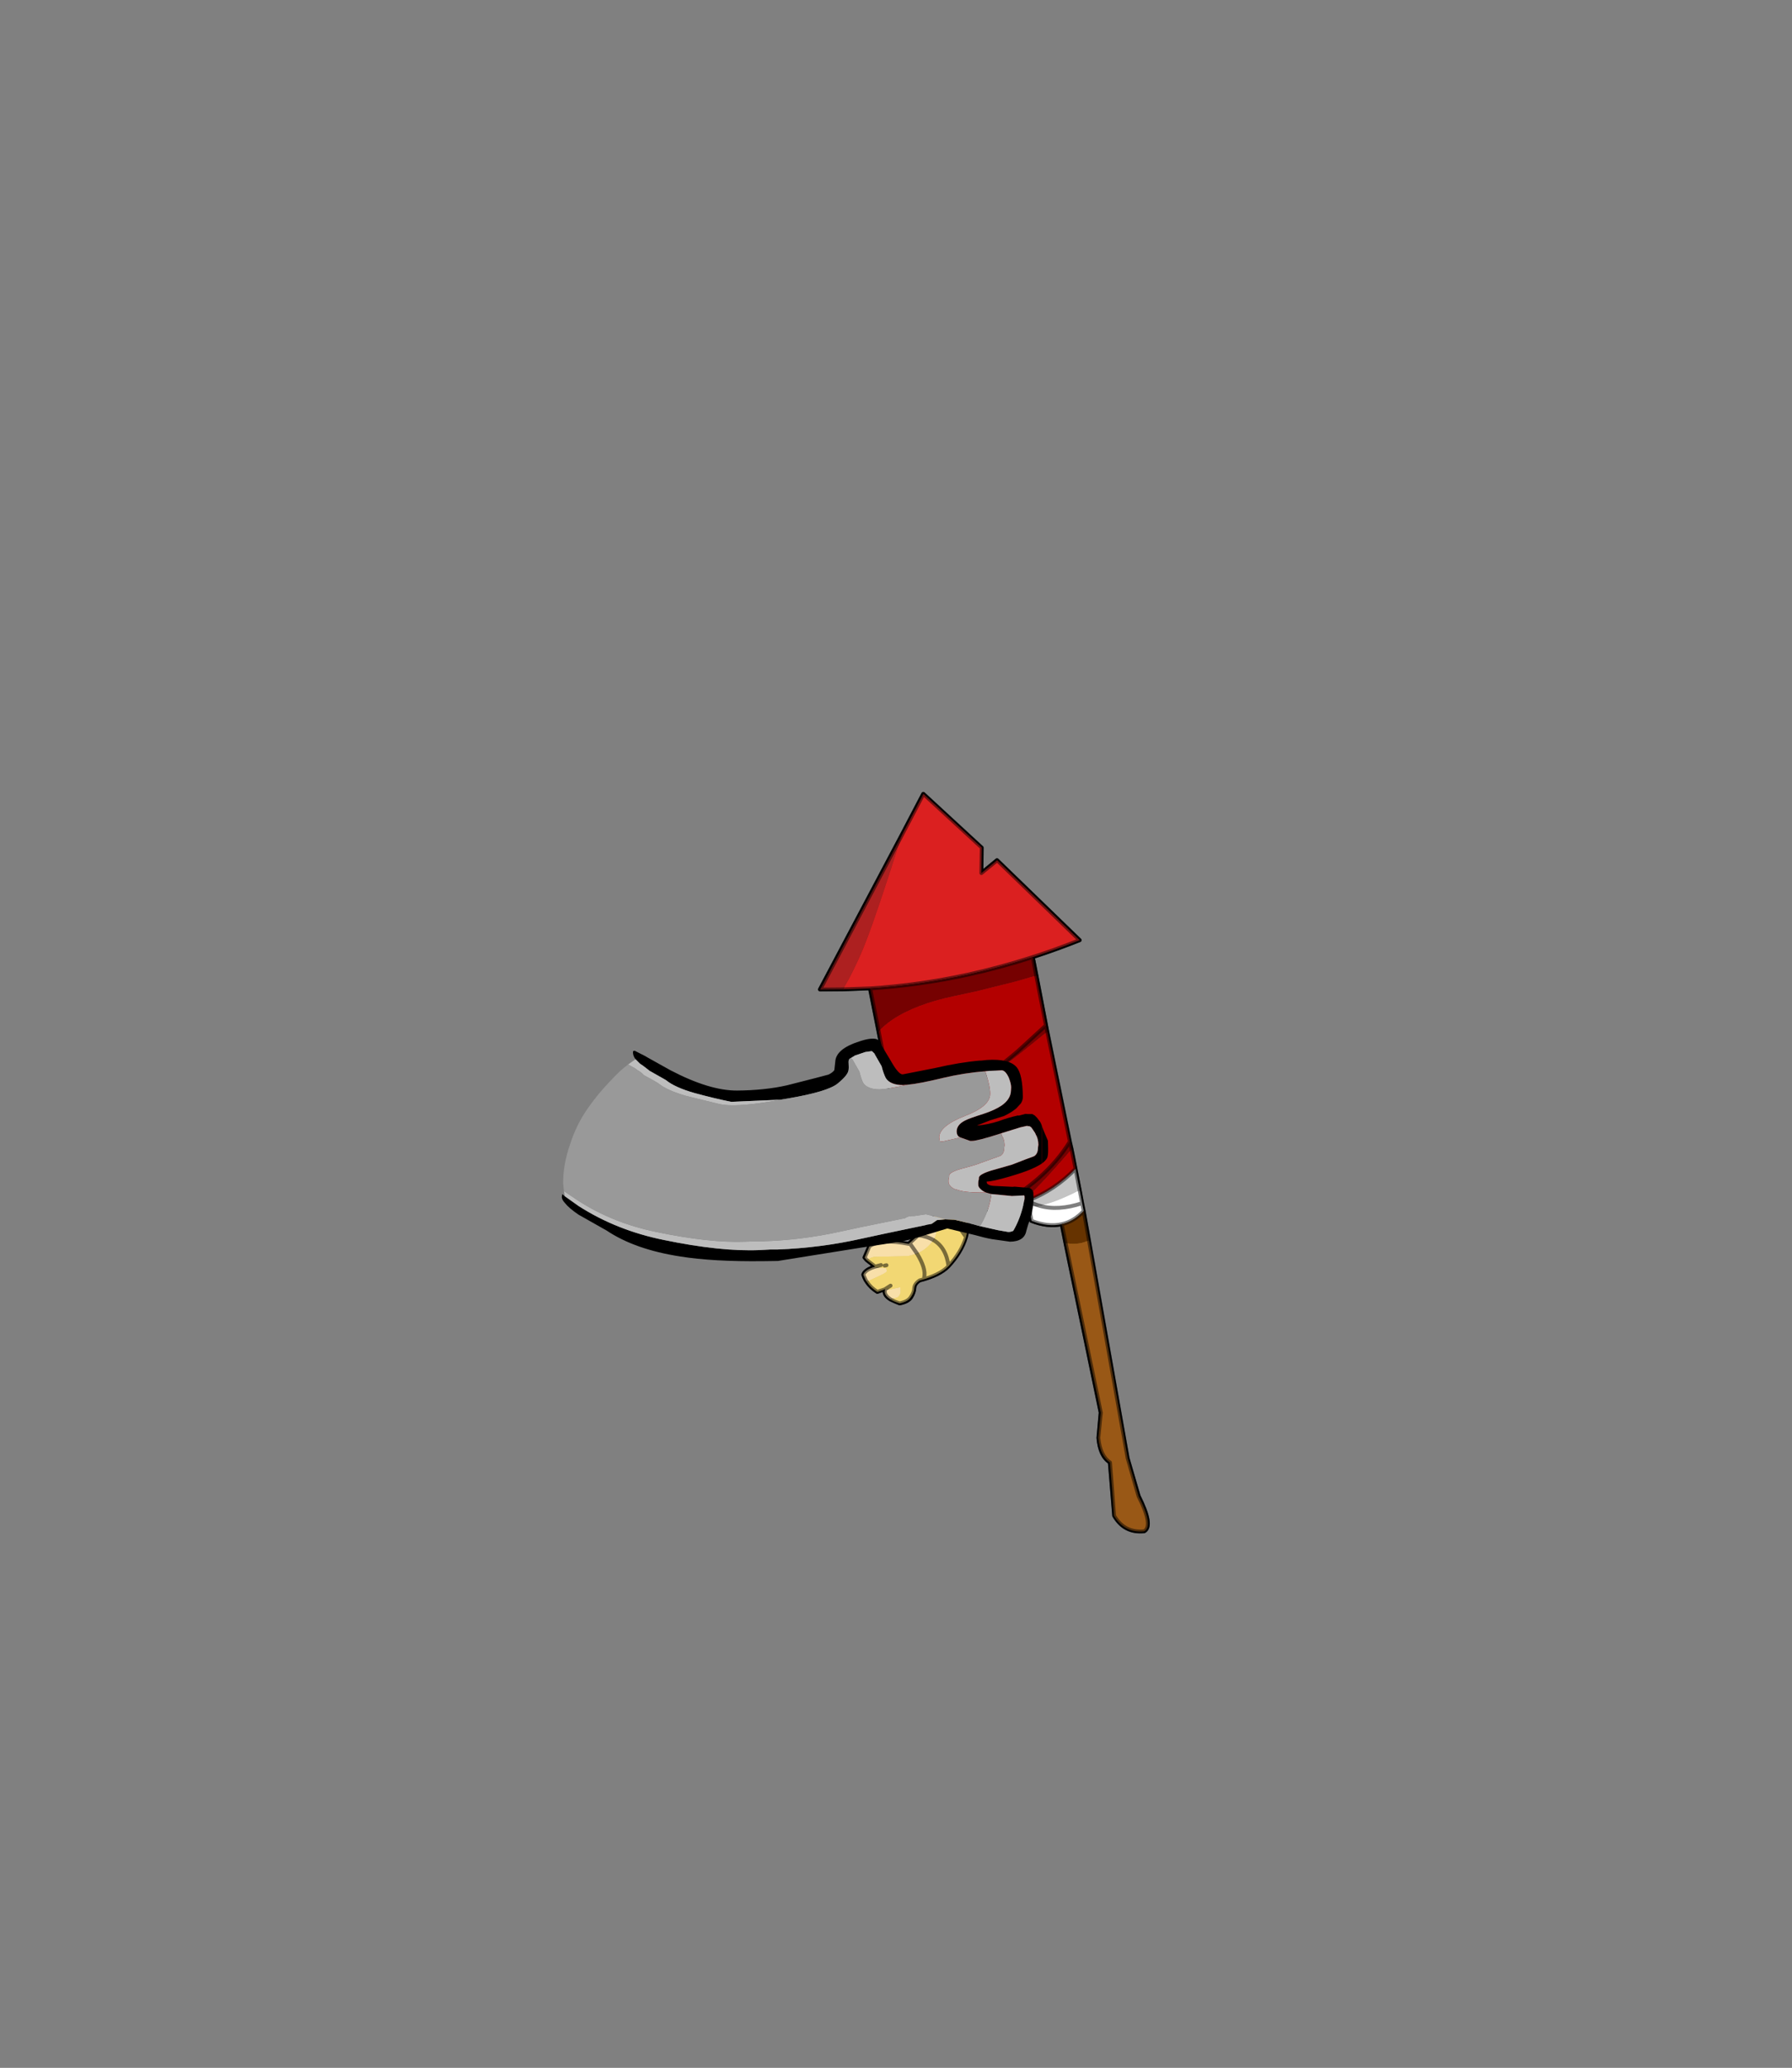 <?xml version="1.0" encoding="UTF-8" standalone="no"?>
<svg xmlns:xlink="http://www.w3.org/1999/xlink" height="531.5px" width="460.6px" xmlns="http://www.w3.org/2000/svg">
  <rect width="100%" height="100%" fill="#808080" stroke="none"/>
  <g transform="matrix(1.0, 0.0, 0.0, 1.0, 193.65, 334.05)">
    <use height="190.6" transform="matrix(1.0, 0.0, 0.0, 1.0, -49.25, -130.5)" width="151.15" xlink:href="#shape0"/>
  </g>
  <defs>
    <g id="shape0" transform="matrix(1.0, 0.0, 0.0, 1.0, 49.25, 130.5)">
      <path d="M38.05 -119.3 L43.65 -130.0 58.65 -116.15 58.6 -109.65 62.6 -112.95 83.85 -92.4 Q77.8 -90.0 71.8 -88.05 63.35 -85.35 54.9 -83.5 42.45 -80.85 29.95 -80.05 L22.9 -79.75 Q24.6 -82.35 26.25 -85.9 L28.9 -92.15 Q31.6 -98.8 38.05 -119.3 M72.75 -83.3 L75.2 -70.55 68.0 -63.85 Q54.15 -51.95 37.0 -44.15 L32.15 -68.95 Q33.55 -70.45 35.65 -71.9 41.6 -75.95 51.45 -78.0 L57.3 -79.25 67.35 -81.8 72.75 -83.3 M75.5 -68.9 L81.3 -40.6 Q75.1 -30.45 61.3 -23.15 L55.5 -22.9 46.75 -23.6 40.7 -24.75 37.25 -42.8 Q42.05 -44.4 54.8 -53.2 61.8 -57.95 68.5 -63.25 L75.5 -68.9 M81.75 -38.7 L82.75 -33.65 Q77.45 -28.1 70.45 -25.4 L68.45 -24.7 Q72.3 -27.95 77.7 -33.95 L81.75 -38.7" fill="#b30000" fill-rule="evenodd" stroke="none"/>
      <path d="M71.8 -88.05 L72.75 -83.3 67.35 -81.8 57.3 -79.25 51.45 -78.0 Q41.6 -75.95 35.65 -71.9 33.55 -70.45 32.15 -68.95 L29.95 -80.05 Q42.45 -80.85 54.9 -83.5 63.35 -85.35 71.8 -88.05 M75.2 -70.55 L75.5 -68.9 68.5 -63.25 Q61.8 -57.95 54.8 -53.2 42.05 -44.4 37.25 -42.8 L37.0 -44.15 Q54.15 -51.95 68.0 -63.85 L75.2 -70.55 M81.3 -40.6 L81.75 -38.7 77.7 -33.95 Q72.3 -27.95 68.45 -24.7 65.1 -23.65 61.3 -23.15 75.1 -30.45 81.3 -40.6" fill="#760101" fill-rule="evenodd" stroke="none"/>
      <path d="M22.9 -79.75 L17.1 -79.75 38.05 -119.3 Q31.6 -98.8 28.9 -92.15 L26.25 -85.9 Q24.6 -82.35 22.9 -79.75" fill="#8f0101" fill-rule="evenodd" stroke="none"/>
      <path d="M35.2 -0.1 Q33.25 -1.3 33.85 -2.75 L33.95 -2.75 35.05 -2.6 37.7 -3.2 Q38.1 -1.3 36.95 -0.6 L35.2 -0.1 M29.1 -4.65 L28.8 -5.1 Q28.45 -5.7 28.25 -6.45 28.65 -7.6 30.8 -8.35 L31.7 -8.25 34.1 -8.1 34.3 -7.25 31.95 -5.9 29.1 -4.65 M29.1 -10.2 L28.55 -10.85 29.8 -13.7 Q32.6 -15.75 39.85 -14.3 L40.15 -14.6 42.3 -16.55 44.55 -18.55 45.3 -19.65 46.0 -19.8 46.85 -19.45 46.95 -18.9 Q47.35 -17.1 46.25 -15.35 44.6 -16.3 42.3 -16.55 44.6 -16.3 46.25 -15.35 L45.5 -14.4 Q44.1 -12.75 42.0 -11.9 40.95 -11.45 39.7 -11.25 L35.45 -11.15 30.9 -11.0 Q30.15 -10.85 29.1 -10.2 M40.15 -14.6 L42.0 -11.9 40.15 -14.6" fill="#f8dfa9" fill-rule="evenodd" stroke="none"/>
      <path d="M55.0 -17.9 L54.6 -16.1 Q53.45 -12.2 50.1 -8.6 47.85 -6.25 42.7 -4.95 41.4 -4.15 41.35 -3.0 41.3 -1.9 40.55 -0.65 39.8 0.55 37.6 0.95 L35.2 -0.1 36.95 -0.6 Q38.1 -1.3 37.7 -3.2 L35.05 -2.6 33.95 -2.75 33.85 -2.75 31.85 -2.0 Q30.05 -3.15 29.1 -4.65 L31.95 -5.9 34.3 -7.25 34.1 -8.1 31.7 -8.25 30.8 -8.35 31.25 -8.5 29.1 -10.2 Q30.15 -10.85 30.9 -11.0 L35.45 -11.15 39.7 -11.25 Q40.95 -11.45 42.0 -11.9 44.1 -12.75 45.5 -14.4 L46.25 -15.35 Q47.35 -17.1 46.95 -18.9 L46.85 -19.45 48.7 -18.85 Q50.95 -18.15 53.35 -18.0 L54.6 -16.1 53.35 -18.0 55.0 -17.9 M45.3 -19.65 L45.55 -20.05 46.0 -19.8 45.3 -19.65 M32.8 -8.9 L31.25 -8.5 32.8 -8.9 M34.25 -8.85 L33.75 -8.75 34.25 -8.85 M35.2 -3.6 L33.95 -2.75 35.2 -3.6 M50.1 -8.6 Q49.55 -13.45 46.25 -15.35 49.55 -13.45 50.1 -8.6 M43.85 -5.75 Q44.35 -8.05 42.0 -11.9 44.35 -8.05 43.85 -5.75" fill="#f2d773" fill-rule="evenodd" stroke="none"/>
      <path d="M55.5 -22.9 Q55.45 -20.25 55.0 -17.9 L53.35 -18.0 Q50.95 -18.15 48.7 -18.85 L46.85 -19.45 46.0 -19.8 46.65 -19.95 Q50.85 -20.65 53.35 -18.0 50.85 -20.65 46.65 -19.95 L46.0 -19.8 45.55 -20.05 46.0 -20.95 Q46.7 -22.45 46.75 -23.6 L55.5 -22.9" fill="#f0c360" fill-rule="evenodd" stroke="none"/>
      <path d="M82.75 -33.65 L83.85 -28.15 82.0 -27.2 Q77.05 -24.85 73.95 -24.25 L73.45 -24.15 71.25 -23.9 70.75 -23.8 70.45 -25.4 Q71.85 -24.6 73.45 -24.15 71.85 -24.6 70.45 -25.4 77.45 -28.1 82.75 -33.65" fill="#c4c4c4" fill-rule="evenodd" stroke="none"/>
      <path d="M83.85 -28.15 L84.45 -24.8 84.85 -22.85 Q82.35 -20.15 79.25 -19.4 75.7 -18.6 71.45 -20.25 L70.75 -23.8 71.25 -23.9 73.45 -24.15 Q78.35 -22.7 84.45 -24.8 78.35 -22.7 73.45 -24.15 L73.95 -24.25 Q77.05 -24.85 82.0 -27.2 L83.85 -28.15" fill="#ffffff" fill-rule="evenodd" stroke="none"/>
      <path d="M84.85 -22.85 L86.2 -15.25 Q85.05 -14.7 83.9 -14.45 L80.2 -14.6 79.25 -19.4 Q82.35 -20.15 84.85 -22.85" fill="#6c4f0b" fill-rule="evenodd" stroke="none"/>
      <path d="M86.2 -15.25 L96.15 40.75 99.0 50.45 Q102.85 58.15 100.45 59.5 95.35 60.05 92.75 55.5 L91.6 41.8 Q89.05 40.2 88.7 35.55 L89.25 29.0 80.2 -14.6 83.9 -14.45 Q85.05 -14.7 86.2 -15.25" fill="#946b0e" fill-rule="evenodd" stroke="none"/>
      <path d="M38.05 -119.3 L43.65 -130.0 58.65 -116.15 58.6 -109.65 62.6 -112.95 83.85 -92.4 Q77.8 -90.0 71.8 -88.05 L72.75 -83.3 75.2 -70.55 75.5 -68.9 81.3 -40.6 81.75 -38.7 82.75 -33.65 83.85 -28.15 84.45 -24.8 84.85 -22.85 86.2 -15.25 96.15 40.75 99.0 50.45 Q102.85 58.15 100.45 59.5 95.35 60.05 92.75 55.5 L91.6 41.8 Q89.05 40.2 88.7 35.55 L89.25 29.0 80.2 -14.6 79.25 -19.4 Q75.7 -18.6 71.45 -20.25 L70.75 -23.8 70.45 -25.4 68.45 -24.7 Q65.1 -23.65 61.3 -23.15 L55.5 -22.9 Q55.45 -20.25 55.0 -17.9 L54.6 -16.1 Q53.45 -12.2 50.1 -8.6 47.85 -6.25 42.7 -4.95 41.4 -4.15 41.35 -3.0 41.3 -1.9 40.55 -0.65 39.8 0.55 37.6 0.95 L35.2 -0.1 Q33.25 -1.3 33.85 -2.75 L31.85 -2.0 Q30.05 -3.15 29.1 -4.65 L28.8 -5.1 Q28.45 -5.7 28.25 -6.45 28.65 -7.6 30.8 -8.35 L31.25 -8.5 29.1 -10.2 28.55 -10.85 29.8 -13.7 Q32.6 -15.75 39.85 -14.3 L40.15 -14.6 42.3 -16.55 44.55 -18.55 45.3 -19.65 45.55 -20.05 46.0 -20.95 Q46.7 -22.45 46.75 -23.6 L40.7 -24.75 37.25 -42.8 37.0 -44.15 32.15 -68.95 29.95 -80.05 22.9 -79.75 17.1 -79.75 38.05 -119.3 M37.0 -44.15 Q54.15 -51.95 68.0 -63.85 L75.2 -70.55 M71.8 -88.05 Q63.35 -85.35 54.9 -83.5 42.45 -80.85 29.95 -80.05 M42.0 -11.9 L40.15 -14.6 M33.75 -8.75 L34.25 -8.85 M31.25 -8.5 L32.8 -8.9 M33.95 -2.75 L33.85 -2.75 M33.95 -2.75 L35.2 -3.6 M54.6 -16.1 L53.35 -18.0 Q50.85 -20.65 46.65 -19.95 L46.0 -19.8 45.3 -19.65 M46.25 -15.35 Q49.55 -13.45 50.1 -8.6 M46.25 -15.35 Q44.6 -16.3 42.3 -16.55 M42.0 -11.9 Q44.35 -8.05 43.85 -5.75 M46.75 -23.6 L55.5 -22.9 M73.45 -24.15 Q71.85 -24.6 70.45 -25.4 77.45 -28.1 82.75 -33.65 M61.3 -23.15 Q75.1 -30.45 81.3 -40.6 M84.45 -24.8 Q78.35 -22.7 73.45 -24.15 M79.25 -19.4 Q82.35 -20.15 84.85 -22.85" fill="none" stroke="#000000" stroke-linecap="round" stroke-linejoin="round" stroke-width="1.0"/>
      <path d="M38.1 -119.3 L43.7 -130.0 58.7 -116.2 58.6 -109.65 62.65 -112.95 83.85 -92.4 Q77.85 -90.0 71.8 -88.05 63.4 -85.35 54.95 -83.5 42.5 -80.8 30.0 -80.0 L22.95 -79.75 Q24.6 -82.35 26.25 -85.9 27.65 -88.75 28.95 -92.15 31.6 -98.85 38.1 -119.3" fill="#db2020" fill-rule="evenodd" stroke="none"/>
      <path d="M71.8 -88.05 L72.7 -83.3 67.35 -81.75 57.3 -79.25 51.5 -78.0 Q41.6 -75.9 35.7 -71.95 33.6 -70.5 32.2 -68.95 L30.0 -80.0 Q42.5 -80.8 54.95 -83.5 63.4 -85.35 71.8 -88.05 M75.2 -70.5 L75.55 -68.9 68.55 -63.25 Q61.85 -58.0 54.8 -53.15 42.1 -44.4 37.25 -42.8 L37.0 -44.15 Q54.1 -52.0 67.95 -63.85 L75.2 -70.5 M81.35 -40.65 L81.8 -38.65 77.7 -34.0 Q72.35 -27.95 68.5 -24.75 65.15 -23.65 61.35 -23.2 75.1 -30.4 81.35 -40.65" fill="#760101" fill-rule="evenodd" stroke="none"/>
      <path d="M72.7 -83.3 L75.2 -70.5 67.95 -63.85 Q54.1 -52.0 37.0 -44.15 L32.2 -68.95 Q33.6 -70.5 35.7 -71.95 41.6 -75.9 51.5 -78.0 L57.3 -79.25 67.35 -81.75 72.7 -83.3 M75.55 -68.9 L81.35 -40.65 Q75.1 -30.4 61.35 -23.2 L55.45 -22.9 46.8 -23.55 40.75 -24.75 37.25 -42.8 Q42.1 -44.4 54.8 -53.15 61.85 -58.0 68.55 -63.25 L75.55 -68.9 M81.8 -38.65 L82.8 -33.65 Q77.5 -28.15 70.5 -25.45 L68.5 -24.75 Q72.35 -27.95 77.7 -34.0 L81.8 -38.65" fill="#b30000" fill-rule="evenodd" stroke="none"/>
      <path d="M22.95 -79.75 L17.15 -79.7 38.1 -119.3 Q31.6 -98.85 28.95 -92.15 27.65 -88.75 26.25 -85.9 24.6 -82.35 22.95 -79.75" fill="#ad2020" fill-rule="evenodd" stroke="none"/>
      <path d="M35.25 -0.05 Q33.3 -1.3 33.9 -2.7 L34.0 -2.8 35.0 -2.6 37.75 -3.2 Q38.1 -1.25 37.0 -0.55 L35.25 -0.05 M29.15 -4.6 L28.85 -5.05 28.25 -6.4 Q28.65 -7.6 30.85 -8.35 L31.75 -8.25 34.15 -8.1 34.3 -7.25 Q33.95 -6.8 32.0 -5.95 L29.15 -4.6 M29.15 -10.15 L28.6 -10.8 29.8 -13.7 Q32.65 -15.75 39.9 -14.35 L40.15 -14.55 42.35 -16.55 44.6 -18.5 45.3 -19.65 46.0 -19.85 46.9 -19.5 47.0 -18.95 Q47.35 -17.1 46.3 -15.3 L45.55 -14.4 Q44.15 -12.75 42.05 -11.85 L39.75 -11.2 35.5 -11.1 30.95 -11.0 Q30.2 -10.85 29.15 -10.15 M40.15 -14.55 L42.05 -11.85 40.15 -14.55 M42.35 -16.55 Q44.6 -16.3 46.3 -15.3 44.6 -16.3 42.35 -16.55" fill="#f8dfa9" fill-rule="evenodd" stroke="none"/>
      <path d="M55.05 -17.9 L54.65 -16.1 Q53.5 -12.2 50.15 -8.6 47.9 -6.25 42.75 -4.95 41.45 -4.1 41.35 -3.0 41.3 -1.85 40.5 -0.7 39.8 0.5 37.6 0.95 36.15 0.5 35.25 -0.05 L37.0 -0.55 Q38.1 -1.25 37.75 -3.2 L35.0 -2.6 34.0 -2.8 35.25 -3.6 34.0 -2.8 33.9 -2.7 31.85 -2.0 Q30.1 -3.1 29.15 -4.6 L32.0 -5.95 Q33.95 -6.8 34.3 -7.25 L34.15 -8.1 31.75 -8.25 30.85 -8.35 31.3 -8.5 29.15 -10.15 Q30.2 -10.85 30.95 -11.0 L35.5 -11.1 39.75 -11.2 42.05 -11.85 Q44.15 -12.75 45.55 -14.4 L46.3 -15.3 Q47.35 -17.1 47.0 -18.95 L46.9 -19.5 48.75 -18.8 53.35 -17.95 54.65 -16.1 53.35 -17.95 55.05 -17.9 M45.3 -19.65 L45.6 -20.05 46.0 -19.85 45.3 -19.65 M34.2 -8.85 L33.75 -8.75 34.2 -8.85 M32.8 -8.9 L31.3 -8.5 32.8 -8.9 M50.15 -8.6 Q49.55 -13.4 46.3 -15.3 49.55 -13.4 50.15 -8.6 M43.9 -5.75 Q44.4 -8.05 42.05 -11.85 44.4 -8.05 43.9 -5.75" fill="#f2d773" fill-rule="evenodd" stroke="none"/>
      <path d="M55.45 -22.9 Q55.45 -20.2 55.05 -17.9 L53.35 -17.95 48.75 -18.8 46.9 -19.5 46.0 -19.85 46.65 -19.95 Q50.9 -20.6 53.35 -17.95 50.9 -20.6 46.65 -19.95 L46.0 -19.85 45.6 -20.05 46.05 -20.95 Q46.75 -22.4 46.8 -23.55 L55.45 -22.9" fill="#f0c360" fill-rule="evenodd" stroke="none"/>
      <path d="M82.8 -33.65 L83.85 -28.15 82.0 -27.2 Q77.1 -24.85 74.0 -24.25 L73.5 -24.15 71.3 -23.9 70.8 -23.85 70.5 -25.45 Q71.9 -24.6 73.5 -24.15 71.9 -24.6 70.5 -25.45 77.5 -28.15 82.8 -33.65" fill="#c4c4c4" fill-rule="evenodd" stroke="none"/>
      <path d="M83.85 -28.15 L84.5 -24.8 84.9 -22.8 Q82.4 -20.1 79.25 -19.4 75.75 -18.6 71.5 -20.25 L70.8 -23.85 71.3 -23.9 73.5 -24.15 Q78.3 -22.75 84.5 -24.8 78.3 -22.75 73.5 -24.15 L74.0 -24.25 Q77.1 -24.85 82.0 -27.2 L83.85 -28.15" fill="#ffffff" fill-rule="evenodd" stroke="none"/>
      <path d="M84.9 -22.8 L86.25 -15.3 Q85.1 -14.7 83.95 -14.5 82.3 -14.15 80.25 -14.55 L79.25 -19.4 Q82.4 -20.1 84.9 -22.8" fill="#663300" fill-rule="evenodd" stroke="none"/>
      <path d="M86.25 -15.3 L96.2 40.75 99.0 50.5 Q102.9 58.15 100.45 59.55 95.35 60.05 92.7 55.55 L91.65 41.85 Q89.1 40.15 88.65 35.5 L89.3 29.05 80.25 -14.55 Q82.3 -14.15 83.95 -14.5 85.1 -14.7 86.25 -15.3" fill="#995816" fill-rule="evenodd" stroke="none"/>
      <path d="M38.1 -119.3 L43.7 -130.0 58.7 -116.2 58.6 -109.65 62.65 -112.95 83.85 -92.4 Q77.85 -90.0 71.8 -88.05 L72.7 -83.3 75.2 -70.5 75.55 -68.9 81.35 -40.65 81.8 -38.65 82.8 -33.65 83.85 -28.15 84.5 -24.8 84.9 -22.8 86.25 -15.3 96.2 40.75 99.0 50.5 Q102.9 58.15 100.45 59.55 95.35 60.05 92.7 55.55 L91.65 41.85 Q89.1 40.15 88.65 35.5 L89.3 29.05 80.25 -14.55 79.25 -19.4 Q75.75 -18.6 71.5 -20.25 L70.8 -23.85 70.5 -25.45 68.5 -24.75 Q65.15 -23.65 61.35 -23.2 L55.45 -22.9 Q55.45 -20.2 55.05 -17.9 L54.65 -16.1 Q53.5 -12.2 50.15 -8.6 47.9 -6.25 42.75 -4.95 41.45 -4.1 41.35 -3.0 41.3 -1.85 40.5 -0.7 39.8 0.5 37.6 0.95 36.15 0.5 35.25 -0.05 33.3 -1.3 33.9 -2.7 L31.85 -2.0 Q30.1 -3.1 29.15 -4.6 L28.85 -5.05 28.25 -6.4 Q28.65 -7.6 30.85 -8.35 L31.3 -8.5 29.15 -10.15 28.6 -10.8 29.8 -13.7 Q32.65 -15.75 39.9 -14.35 L40.15 -14.55 42.35 -16.55 44.6 -18.5 45.3 -19.65 45.6 -20.05 46.05 -20.95 Q46.75 -22.4 46.8 -23.55 L40.75 -24.75 37.25 -42.8 37.0 -44.15 32.2 -68.95 30.0 -80.0 22.95 -79.75 17.15 -79.7 38.1 -119.3 M37.0 -44.15 Q54.1 -52.0 67.95 -63.85 L75.2 -70.5 M71.8 -88.05 Q63.4 -85.35 54.95 -83.5 42.5 -80.8 30.0 -80.0 M42.05 -11.85 L40.15 -14.55 M33.75 -8.75 L34.2 -8.85 M31.3 -8.5 L32.8 -8.9 M34.0 -2.8 L35.25 -3.6 M34.0 -2.8 L33.9 -2.7 M54.65 -16.1 L53.35 -17.95 Q50.9 -20.6 46.65 -19.95 L46.0 -19.85 45.3 -19.65 M46.3 -15.3 Q49.55 -13.4 50.15 -8.6 M46.3 -15.3 Q44.6 -16.3 42.35 -16.55 M42.05 -11.85 Q44.4 -8.05 43.9 -5.75 M46.8 -23.55 L55.45 -22.9 M73.5 -24.15 Q71.9 -24.6 70.5 -25.45 77.5 -28.15 82.8 -33.65 M61.35 -23.2 Q75.1 -30.4 81.35 -40.65 M84.5 -24.8 Q78.3 -22.75 73.5 -24.15 M79.25 -19.4 Q82.4 -20.1 84.9 -22.8" fill="none" stroke="#000000" stroke-linecap="round" stroke-linejoin="round" stroke-opacity="0.502" stroke-width="1.0"/>
      <path d="M74.55 -43.55 L75.7 -40.85 75.75 -38.95 Q75.8 -36.9 75.45 -36.35 75.1 -35.7 74.15 -35.0 L74.15 -44.65 74.55 -43.55" fill="#000000" fill-rule="evenodd" stroke="none"/>
      <path d="M53.2 -41.7 L52.85 -41.85 Q52.25 -42.3 52.25 -43.25 52.25 -44.95 54.4 -46.05 55.45 -46.6 59.25 -47.8 62.1 -48.75 63.8 -49.9 66.15 -51.55 66.2 -53.75 L66.25 -54.55 Q66.25 -55.5 65.65 -57.05 64.8 -58.9 63.85 -58.95 L60.55 -58.8 59.6 -58.7 Q54.2 -58.3 48.75 -57.0 42.55 -55.5 39.65 -55.25 L38.55 -55.15 Q35.2 -55.15 34.05 -56.95 33.45 -58.0 32.95 -60.0 L31.4 -62.7 31.05 -63.35 31.0 -63.35 30.5 -63.85 30.15 -63.85 28.75 -63.65 26.1 -62.75 25.05 -62.1 24.75 -61.95 Q24.45 -61.65 24.45 -61.15 L24.5 -59.65 24.45 -59.0 Q24.3 -57.7 21.65 -55.55 19.1 -53.45 8.8 -51.7 L6.95 -51.4 -5.7 -50.85 Q-9.95 -51.7 -15.1 -53.1 -20.2 -54.55 -22.5 -56.45 L-26.65 -58.8 -28.4 -60.15 -29.15 -60.65 -30.3 -61.8 Q-31.05 -62.75 -30.95 -63.85 L-30.55 -64.0 -27.8 -62.6 -27.3 -62.3 -21.3 -58.95 Q-11.25 -53.7 -4.2 -53.75 2.95 -53.8 8.65 -55.1 L16.1 -57.0 19.3 -57.85 Q20.35 -58.35 20.8 -59.0 L21.05 -61.25 21.05 -61.3 Q21.35 -64.5 27.15 -66.35 30.2 -67.4 31.7 -66.95 L31.75 -66.9 Q32.75 -66.55 32.9 -65.4 L35.25 -61.5 Q37.25 -57.9 38.35 -57.9 L46.75 -59.55 Q53.0 -61.0 58.2 -61.45 L58.55 -61.45 59.95 -61.6 Q65.8 -62.0 67.7 -59.7 69.2 -57.85 69.25 -52.1 69.25 -51.25 68.75 -50.45 L67.65 -49.25 67.3 -48.95 Q66.1 -48.0 64.4 -47.2 L60.85 -46.1 57.55 -44.8 57.5 -44.75 Q60.3 -45.0 62.95 -45.85 65.5 -46.8 68.0 -47.35 L68.2 -47.3 69.35 -47.6 69.4 -47.6 69.9 -47.75 70.6 -47.7 71.7 -47.7 71.95 -47.55 72.3 -47.35 72.9 -46.75 73.7 -45.7 73.9 -45.3 73.95 -45.2 74.1 -44.8 74.15 -44.65 74.15 -35.0 Q73.05 -34.25 71.15 -33.45 69.4 -32.7 65.85 -31.65 61.6 -30.4 59.95 -30.35 L60.0 -29.95 Q60.45 -29.2 62.6 -29.2 L66.6 -29.0 67.15 -29.05 71.05 -28.7 Q71.85 -28.25 71.95 -27.55 L72.0 -25.9 Q71.9 -22.5 70.6 -19.25 L70.15 -17.7 Q69.65 -14.95 65.95 -14.9 L61.35 -15.55 Q59.4 -15.9 56.95 -16.6 L49.85 -18.3 45.55 -17.0 Q41.05 -15.6 38.95 -15.15 L33.45 -14.25 27.85 -13.4 6.3 -9.95 2.55 -9.9 Q-10.4 -9.75 -18.8 -11.1 -30.45 -12.9 -37.7 -17.75 L-43.8 -21.2 -44.95 -21.85 Q-47.45 -23.55 -48.45 -24.85 -49.2 -25.65 -49.25 -26.35 L-49.15 -27.05 -49.1 -27.1 -48.5 -26.6 -44.9 -24.05 Q-35.15 -17.8 -23.05 -15.35 -8.35 -12.3 1.7 -12.75 L4.45 -12.9 6.25 -12.9 Q17.2 -13.3 27.9 -15.7 L33.45 -16.9 45.85 -19.5 47.2 -20.45 49.3 -20.65 51.65 -20.55 53.4 -20.15 56.4 -19.4 57.8 -19.0 61.55 -18.15 62.9 -17.85 65.5 -17.4 Q66.2 -17.4 66.8 -17.7 68.55 -20.75 69.35 -24.25 L69.7 -25.9 69.7 -26.55 69.6 -26.8 66.4 -26.65 61.15 -27.15 60.25 -27.4 59.75 -27.55 Q59.2 -27.75 58.7 -28.15 57.75 -28.9 57.8 -29.55 57.75 -30.4 57.95 -30.95 L57.95 -31.25 Q57.9 -32.2 61.2 -33.2 L66.45 -34.7 69.8 -36.0 72.1 -36.85 Q73.15 -37.45 73.15 -39.1 L73.25 -39.85 Q73.2 -41.45 72.6 -42.4 L72.4 -42.85 71.8 -43.75 71.45 -44.25 Q71.05 -44.65 70.65 -44.6 L70.5 -44.55 70.45 -44.7 68.65 -44.3 63.65 -42.75 63.05 -42.55 Q57.55 -40.8 56.15 -40.8 L55.7 -40.8 55.45 -40.9 53.2 -41.7" fill="#000000" fill-rule="evenodd" stroke="none"/>
      <path d="M59.6 -58.7 L60.55 -58.8 63.85 -58.95 Q64.8 -58.9 65.65 -57.05 66.25 -55.5 66.25 -54.55 L66.2 -53.75 Q66.15 -51.55 63.8 -49.9 62.1 -48.75 59.25 -47.8 55.45 -46.6 54.4 -46.05 52.25 -44.95 52.25 -43.25 52.25 -42.3 52.85 -41.85 L53.2 -41.7 48.6 -40.65 48.2 -40.65 47.95 -40.75 47.9 -40.75 47.75 -41.75 Q47.85 -44.65 54.3 -47.2 60.75 -49.65 60.85 -52.8 60.9 -54.65 59.8 -58.1 L59.6 -58.7 M63.65 -42.75 L68.65 -44.3 70.45 -44.7 70.5 -44.55 70.65 -44.6 Q71.05 -44.65 71.45 -44.25 L71.8 -43.75 72.4 -42.85 72.6 -42.4 Q73.2 -41.45 73.25 -39.85 L73.15 -39.1 Q73.15 -37.45 72.1 -36.85 L69.8 -36.0 66.45 -34.7 61.2 -33.2 Q57.9 -32.2 57.95 -31.25 L57.95 -30.95 Q57.75 -30.4 57.8 -29.55 57.75 -28.9 58.7 -28.15 59.2 -27.75 59.75 -27.55 L58.15 -27.55 Q54.3 -27.55 52.4 -28.25 51.65 -28.35 50.95 -28.9 50.15 -29.6 50.15 -30.2 50.1 -31.0 50.3 -31.5 L50.3 -31.8 Q50.25 -32.7 53.3 -33.6 56.95 -34.55 58.15 -35.05 L61.35 -36.2 63.45 -36.95 Q64.45 -37.5 64.45 -39.0 L64.55 -39.7 Q64.5 -41.2 63.9 -42.1 L63.75 -42.55 63.65 -42.75 M61.15 -27.15 L66.4 -26.65 69.6 -26.8 69.7 -26.55 69.7 -25.9 69.35 -24.25 Q68.55 -20.75 66.8 -17.7 66.2 -17.4 65.5 -17.4 L62.9 -17.85 61.55 -18.15 57.8 -19.0 58.4 -19.15 Q60.1 -22.0 60.85 -25.25 L61.15 -26.8 61.15 -27.15 M49.3 -20.65 L47.2 -20.45 45.85 -19.5 33.45 -16.9 27.9 -15.7 Q17.2 -13.3 6.25 -12.9 L4.45 -12.9 1.7 -12.75 Q-8.35 -12.3 -23.05 -15.35 -35.15 -17.8 -44.9 -24.05 L-48.5 -26.6 -48.6 -27.4 -48.7 -27.9 -45.2 -25.55 Q-36.2 -19.7 -24.95 -17.4 -11.35 -14.55 -2.05 -14.9 L0.6 -15.0 2.3 -15.0 Q12.4 -15.3 22.35 -17.5 L27.45 -18.6 39.0 -20.95 Q39.85 -21.6 41.35 -21.5 L44.35 -21.95 46.0 -21.55 48.8 -20.8 49.3 -20.65 M-30.3 -61.8 L-29.15 -60.65 -28.4 -60.15 -26.65 -58.8 -22.5 -56.45 Q-20.2 -54.55 -15.1 -53.1 -9.95 -51.7 -5.7 -50.85 L6.95 -51.4 4.8 -51.0 Q-4.8 -49.4 -8.65 -50.25 L-17.4 -52.4 Q-22.2 -53.8 -24.3 -55.5 -25.05 -56.05 -28.15 -57.7 -28.75 -58.4 -29.8 -59.0 L-30.5 -59.5 -32.2 -60.45 -30.3 -61.8 M25.05 -62.1 L26.1 -62.75 28.75 -63.65 30.15 -63.85 30.5 -63.85 31.0 -63.35 31.05 -63.35 31.4 -62.7 32.95 -60.0 Q33.45 -58.0 34.05 -56.95 35.2 -55.15 38.55 -55.15 L39.65 -55.25 Q34.45 -54.1 32.35 -54.05 29.25 -54.1 28.2 -55.75 27.7 -56.75 27.25 -58.6 L25.8 -61.15 25.45 -61.75 25.4 -61.75 25.05 -62.1" fill="#bdbdbd" fill-rule="evenodd" stroke="none"/>
      <path d="M53.2 -41.7 L55.45 -40.9 55.7 -40.8 56.15 -40.8 Q57.55 -40.8 63.05 -42.55 L63.65 -42.75 63.75 -42.55 63.9 -42.1 Q64.5 -41.2 64.55 -39.7 L64.45 -39.0 Q64.45 -37.5 63.45 -36.95 L61.35 -36.2 58.15 -35.05 Q56.95 -34.55 53.3 -33.6 50.25 -32.7 50.3 -31.8 L50.3 -31.5 Q50.1 -31.0 50.15 -30.2 50.15 -29.6 50.95 -28.9 51.65 -28.35 52.4 -28.25 54.3 -27.55 58.15 -27.55 L59.75 -27.55 60.25 -27.4 61.15 -27.15 61.15 -26.8 60.85 -25.25 Q60.1 -22.0 58.4 -19.15 L57.8 -19.0 56.4 -19.4 53.4 -20.15 51.65 -20.55 49.3 -20.65 48.8 -20.8 46.0 -21.55 44.35 -21.95 41.35 -21.5 Q39.85 -21.6 39.0 -20.95 L27.45 -18.6 22.35 -17.5 Q12.4 -15.3 2.3 -15.0 L0.6 -15.0 -2.05 -14.9 Q-11.35 -14.55 -24.95 -17.4 -36.2 -19.7 -45.2 -25.55 L-48.7 -27.9 -48.9 -29.8 Q-48.95 -34.7 -47.1 -40.0 -45.45 -45.1 -42.55 -49.2 -39.9 -53.0 -36.65 -56.35 -34.25 -58.95 -32.2 -60.45 L-30.5 -59.5 -29.8 -59.0 Q-28.75 -58.4 -28.15 -57.7 -25.05 -56.05 -24.3 -55.5 -22.2 -53.8 -17.4 -52.4 L-8.65 -50.25 Q-4.8 -49.4 4.8 -51.0 L6.95 -51.4 8.8 -51.7 Q19.1 -53.45 21.65 -55.55 24.3 -57.7 24.45 -59.0 L24.5 -59.65 24.45 -61.15 Q24.45 -61.65 24.75 -61.95 L25.05 -62.1 25.4 -61.75 25.45 -61.75 25.8 -61.15 27.25 -58.6 Q27.7 -56.75 28.2 -55.75 29.25 -54.1 32.35 -54.05 34.45 -54.1 39.65 -55.25 42.55 -55.5 48.75 -57.0 54.2 -58.3 59.6 -58.7 L59.8 -58.1 Q60.9 -54.65 60.85 -52.8 60.75 -49.65 54.3 -47.2 47.85 -44.65 47.75 -41.75 L47.9 -40.75 47.95 -40.75 48.2 -40.65 48.6 -40.65 53.2 -41.7" fill="#999999" fill-rule="evenodd" stroke="none"/>
    </g>
  </defs>
</svg>
